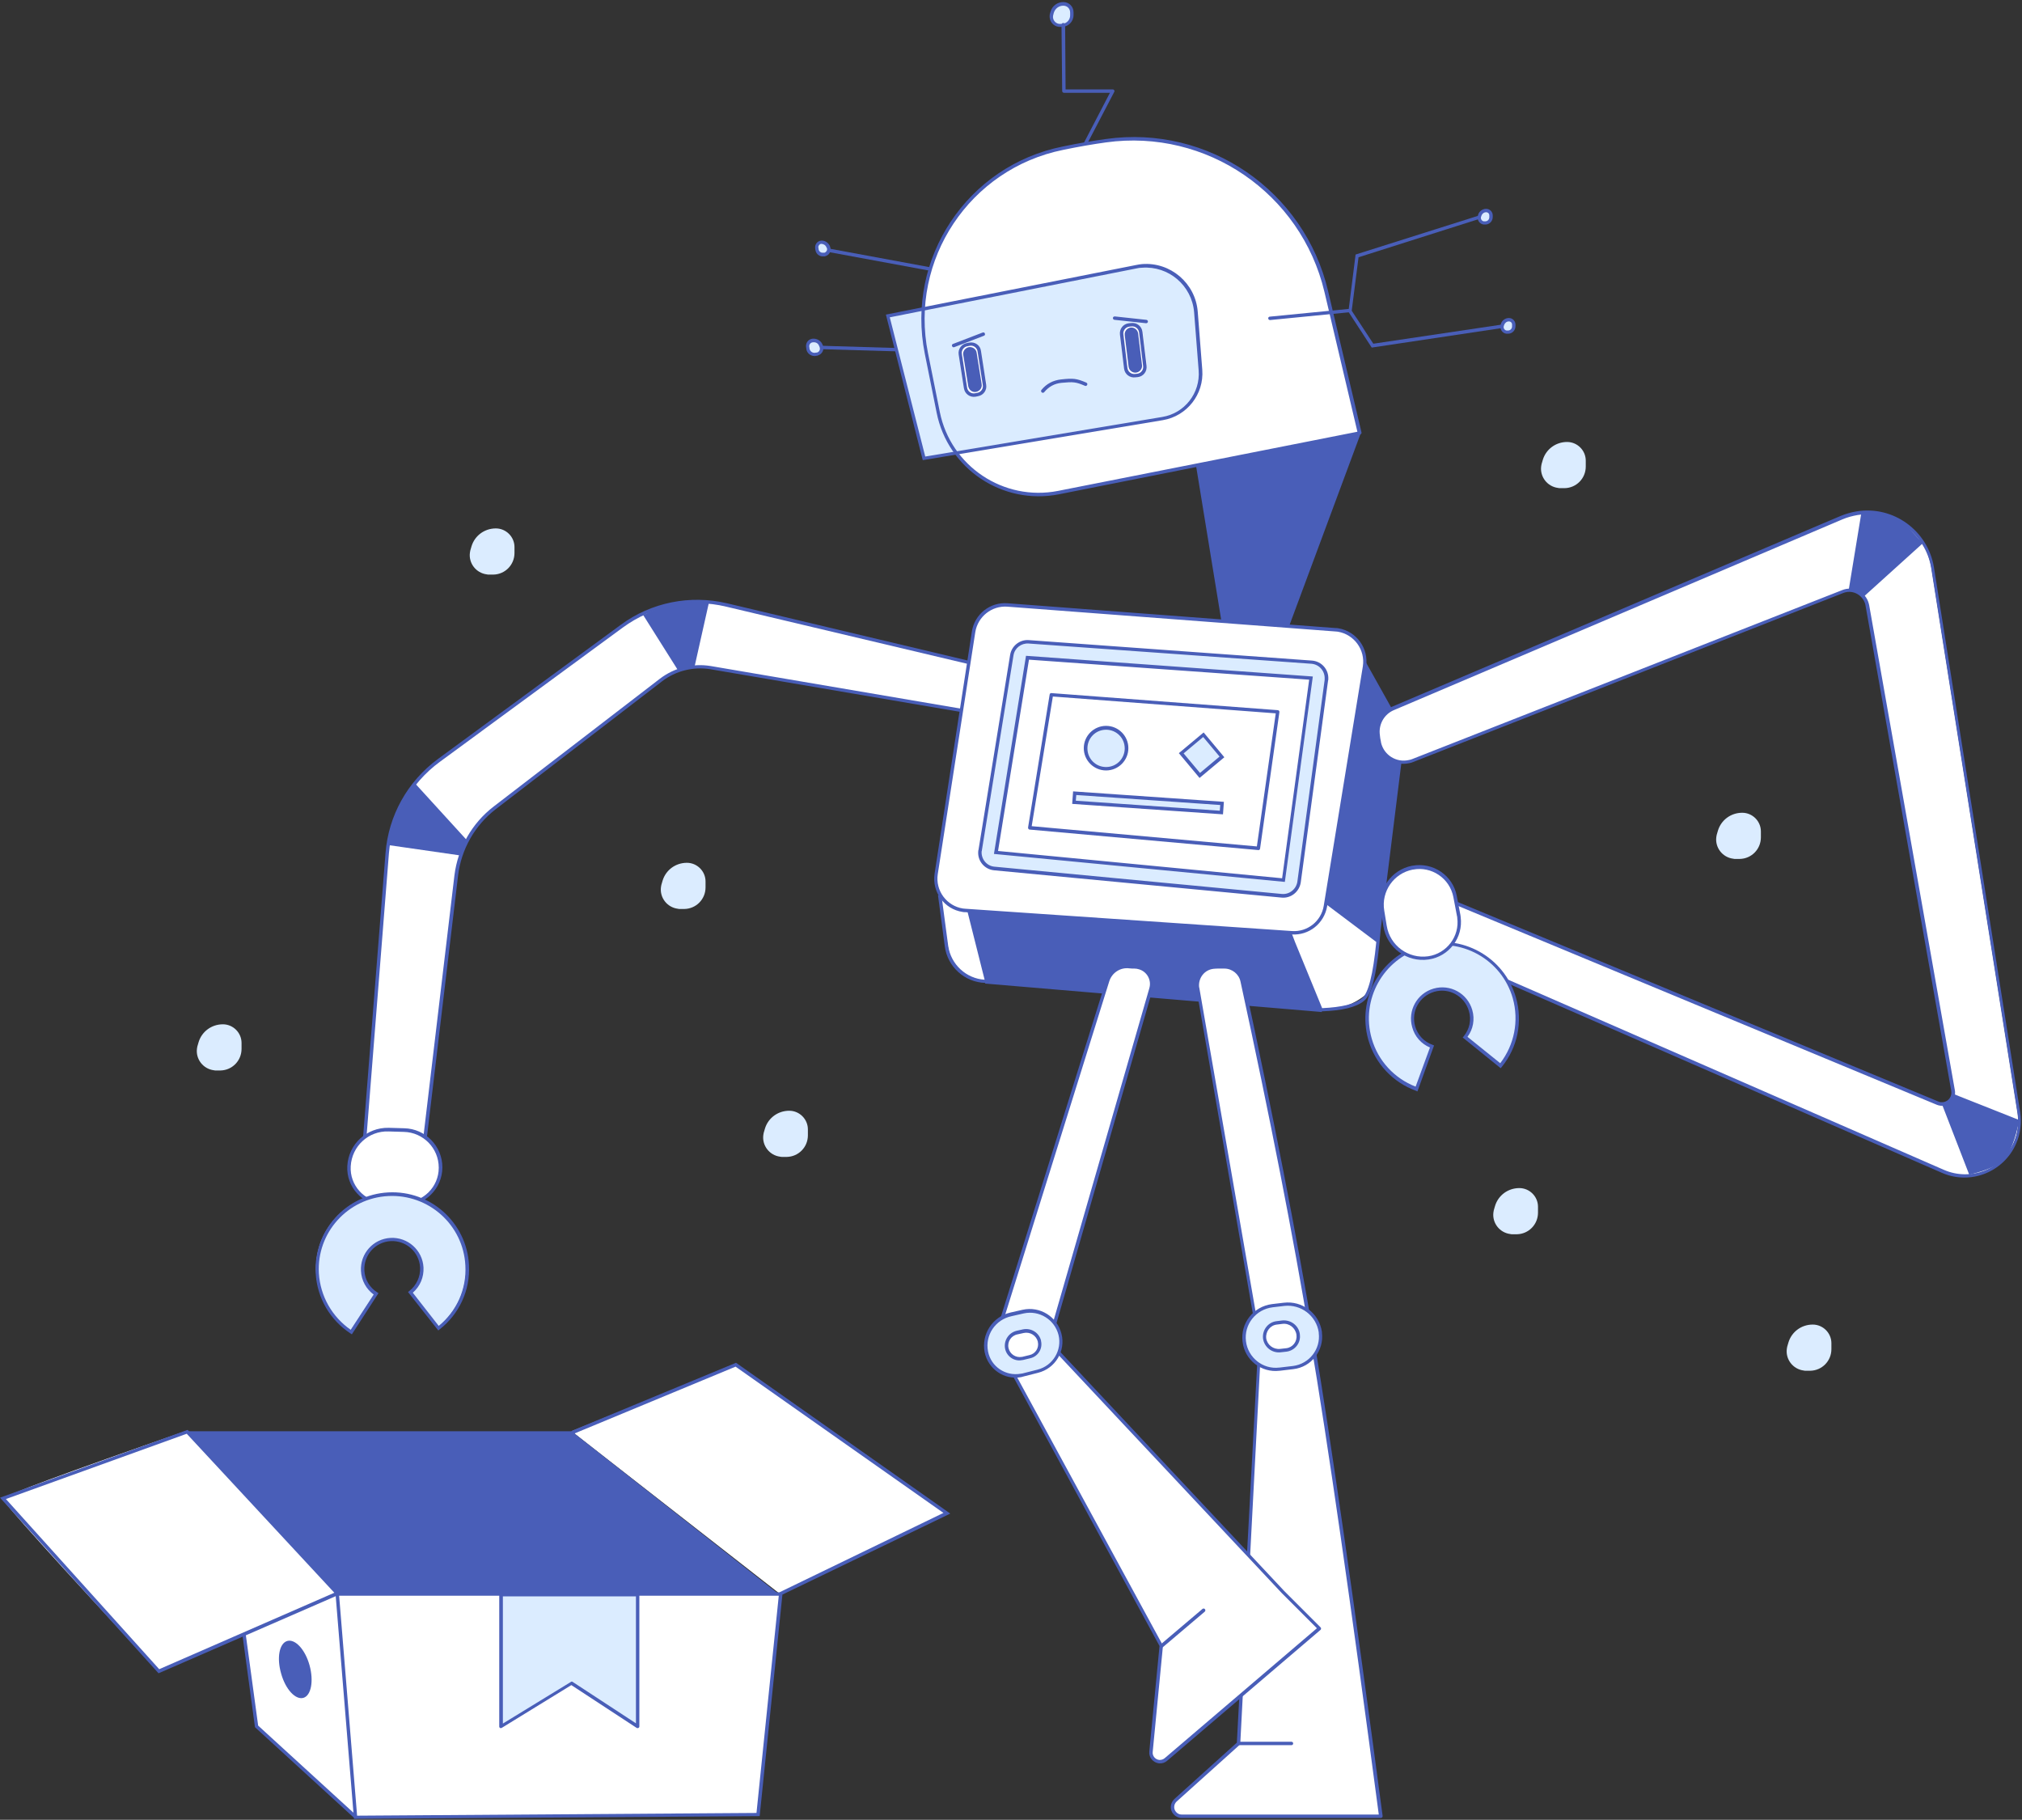 <?xml version="1.0" encoding="UTF-8"?>
<svg width="889px" height="800px" viewBox="0 0 889 800" version="1.1" xmlns="http://www.w3.org/2000/svg" xmlns:xlink="http://www.w3.org/1999/xlink">
    <rect x="0" y="0" width="889" height="800" fill="#333333" stroke="none"/>
    <title>404-page</title>
    <g id="Page-1" stroke="none" stroke-width="1" fill="none" fill-rule="evenodd">
        <g id="404-page" transform="translate(0, 0.9)" fill-rule="nonzero">
            <path d="M650.6,94.1 C651,92.9 652.1,92 653.4,92 C653.4,92 653.4,92 653.4,92 C654.6,92 655.5,93 655.5,94.1 C655.5,94.5 655.5,94.8 655.5,94.8 C655.5,94.8 655.5,94.8 655.5,94.8 C655.5,96.2 654.4,97.3 653,97.4 L652.6,97.4 C652.5,97.4 652.4,97.4 652.3,97.4 C651.1,97.2 650.2,96.1 650.4,94.9 C650.3,94.9 650.4,94.6 650.6,94.1 Z M660.6,142.1 C661,140.9 662.1,140 663.4,140 C663.4,140 663.4,140 663.4,140 C664.6,140 665.5,141 665.5,142.1 C665.5,142.5 665.5,142.8 665.5,142.8 C665.5,142.8 665.5,142.8 665.5,142.8 C665.5,144.2 664.4,145.3 663,145.4 L662.6,145.4 C662.5,145.4 662.4,145.4 662.3,145.4 C661.1,145.2 660.2,144.1 660.4,142.9 C660.3,142.9 660.4,142.6 660.6,142.1 Z M363.6,107.2 C363.8,107.6 363.9,107.9 363.9,108 C364.2,109.2 363.5,110.5 362.3,110.8 C362.2,110.8 362.1,110.8 362,110.9 L361.6,110.9 C360.2,111.1 359,110.1 358.8,108.7 C358.8,108.6 358.8,108.4 358.7,108 C358.6,106.8 359.4,105.7 360.6,105.6 C361.9,105.2 363.1,106 363.6,107.2 Z M360.4,150.5 C360.6,151 360.7,151.3 360.8,151.4 C361.2,152.8 360.3,154.2 358.9,154.6 C358.8,154.6 358.7,154.7 358.5,154.7 L358,154.8 C356.4,155 355,153.8 354.8,152.2 C354.8,152.1 354.8,151.8 354.7,151.4 C354.5,150 355.5,148.8 356.9,148.6 C358.4,148.3 359.8,149.1 360.4,150.5 Z M462.6,4.3 C463.2,2.1 465.2,0.7 467.5,0.7 C469.6,0.7 471.2,2.4 471.2,4.4 C471.2,5.1 471.2,5.5 471.2,5.7 C471.2,8.1 469.3,10.1 466.9,10.1 L466.2,10.1 C466,10.1 465.8,10.1 465.6,10.1 C463.5,9.8 461.9,7.9 462.2,5.7 C462.3,5.5 462.4,5 462.6,4.3 Z" id="Shape" fill="#DBECFF"></path>
            <path d="M413.3,392 C415.6,410.1 417.4,420.4 418.8,423 C420.8,426.9 431.3,430.5 433.3,430.5 C434.6,430.5 484,434.7 581.3,443 C588.6,443 595,440.8 600.3,436.5 C602.4,434.8 602.2,432.3 603.3,428.5 C604.3,424.8 605.3,417 606.3,405 L581.3,392 L413.3,392 Z" id="Path" fill="#FFFFFF"></path>
            <path d="M360.9,104.9 C359.3,105.1 358.2,106.6 358.4,108.2 C358.4,108.6 358.5,108.8 358.5,108.9 C358.7,110.7 360.3,112 362.1,111.8 L362.5,111.8 C362.6,111.8 362.8,111.8 362.9,111.7 C364.5,111.3 365.5,109.6 365.1,108 C365.1,107.9 365,107.6 364.8,107.1 C364,105.6 362.5,104.7 360.9,104.9 Z M363.3,107.7 C363.5,108.1 363.6,108.3 363.6,108.3 C363.8,109.1 363.3,109.9 362.5,110.2 C362.4,110.2 362.4,110.2 362.3,110.2 L361.9,110.2 C360.9,110.3 360,109.6 359.9,108.6 C359.9,108.5 359.9,108.3 359.8,107.9 C359.7,107.1 360.3,106.4 361,106.3 C362,106.3 362.9,106.8 363.3,107.7 Z M357.2,148 C355.4,148.2 354.2,149.8 354.4,151.6 C354.5,152.1 354.5,152.3 354.5,152.4 C354.7,154.4 356.5,155.8 358.5,155.6 L359,155.5 C359.2,155.5 359.3,155.5 359.5,155.4 C361.3,154.9 362.4,153.1 361.9,151.3 C361.9,151.1 361.7,150.9 361.5,150.3 C360.8,148.8 359,147.8 357.2,148 Z M360.1,151.1 C360.3,151.5 360.4,151.8 360.4,151.9 C360.7,152.9 360.1,153.9 359.1,154.1 C359,154.1 358.9,154.1 358.8,154.1 L358.3,154.2 C357.1,154.3 356.1,153.5 355.9,152.3 C355.9,152.2 355.9,151.9 355.8,151.5 C355.7,150.5 356.4,149.7 357.3,149.6 C358.6,149.4 359.7,150 360.1,151.1 Z M653.4,90.9 C651.8,90.9 650.3,92 649.9,93.5 C649.7,94 649.7,94.3 649.7,94.4 C649.5,96 650.6,97.6 652.3,97.8 C652.4,97.8 652.6,97.8 652.7,97.8 L653.1,97.8 C654.9,97.8 656.3,96.3 656.3,94.5 L656.3,94.5 C656.3,94.4 656.3,94.2 656.3,93.8 C656.3,92.2 655,90.9 653.4,90.9 C653.4,90.9 653.4,90.9 653.4,90.9 Z M651.1,94.7 C651.1,94.7 651.2,94.4 651.3,94 C651.6,93.1 652.4,92.4 653.4,92.4 C653.4,92.4 653.4,92.4 653.4,92.4 C654.2,92.4 654.8,93 654.8,93.8 C654.8,94.2 654.8,94.5 654.8,94.6 L654.8,94.6 C654.8,95.6 654,96.4 653,96.4 L652.6,96.4 C652.5,96.4 652.4,96.4 652.4,96.4 C651.6,96.3 651,95.5 651.1,94.7 Z M663.4,138.9 C661.8,138.9 660.3,140 659.9,141.5 C659.7,142 659.7,142.3 659.7,142.4 C659.5,144 660.6,145.6 662.3,145.8 C662.4,145.8 662.6,145.8 662.7,145.8 L663.1,145.8 C664.9,145.8 666.3,144.3 666.3,142.5 L666.3,142.5 C666.3,142.4 666.3,142.2 666.3,141.8 C666.3,140.2 665,138.9 663.4,138.9 C663.4,138.9 663.4,138.9 663.4,138.9 Z M661.1,142.7 C661.1,142.7 661.2,142.4 661.3,142 C661.6,141.1 662.4,140.4 663.4,140.4 C663.4,140.4 663.4,140.4 663.4,140.4 C664.2,140.4 664.8,141 664.8,141.8 C664.8,142.2 664.8,142.5 664.8,142.6 L664.8,142.6 C664.8,143.6 664,144.4 663,144.4 L662.6,144.4 C662.5,144.4 662.4,144.4 662.4,144.4 C661.6,144.3 661,143.5 661.1,142.7 Z M461.5,5.7 C461.2,8.3 463,10.6 465.5,10.9 C465.7,10.9 465.9,10.9 466.2,10.9 L466.9,10.9 C469.7,10.9 472,8.6 472,5.7 C472,5.6 472,5.2 472,4.5 C472,2 470,5.68434189e-14 467.5,5.68434189e-14 C464.9,5.68434189e-14 462.6,1.7 461.9,4.2 C461.6,5.1 461.5,5.5 461.5,5.7 Z M467.5,1.6 C469.2,1.6 470.5,2.9 470.5,4.6 C470.5,5.3 470.5,5.7 470.5,5.9 C470.5,7.9 468.9,9.5 466.9,9.6 L466.2,9.6 C466,9.6 465.9,9.6 465.7,9.6 C464,9.4 462.7,7.8 463,6 C463,5.9 463.1,5.5 463.3,4.8 C463.9,2.8 465.6,1.6 467.5,1.6 Z" id="Shape" fill="#495EB8"></path>
            <polygon id="Path" fill="#495EB8" points="417.5 139.3 411.2 152.6 361.1 151.1 361.1 152.6 412.2 154.1 419.3 139.3 449.1 138.6 449.1 137.1 418.5 137.8 413.3 117.4 364.1 108.3 363.8 109.8 412 118.7 417.3 139.4"></polygon>
            <polygon id="Path" fill="#495EB8" points="525.8 203.5 598.3 189.5 565.8 277 537.8 277"></polygon>
            <path d="M435.3,292.5 L319.5,265 C303.5,261.2 286.7,264.6 273.4,274.3 L193,333.3 C179.9,342.9 171.6,357.8 170.3,374 L159.3,512.4 L185.3,512.4 L200.6,383.8 C202,372 208.1,361.3 217.5,354.1 L290.6,297.9 C296.8,293.1 304.7,291.2 312.4,292.5 L432.3,312.9 L435.3,292.5 Z" id="Path" fill="#FFFFFF"></path>
            <path d="M436.1,292 L319.6,264.3 C303.4,260.5 286.3,263.9 272.9,273.8 L192.5,332.8 C179.2,342.6 170.8,357.6 169.5,374.1 L158.5,513.3 L186,513.3 L201.4,384 C202.8,372.4 208.8,361.9 218,354.8 L291.1,298.6 C297.1,294 304.8,292.1 312.3,293.3 L433,313.9 L436.1,292 Z M431.7,312.2 L312.5,291.9 C304.6,290.6 296.5,292.6 290.1,297.5 L217,353.7 C207.5,361 201.3,371.9 199.8,383.9 L184.6,511.9 L160.1,511.9 L171,374.2 C172.3,358.2 180.4,343.5 193.4,334 L273.8,275 C286.9,265.4 303.5,262 319.3,265.8 L434.5,293.1 L431.7,312.2 Z" id="Shape" fill="#495EB8"></path>
            <path d="M432.9,429.8 L425.3,399.6 L567.8,409.1 L569.4,413.3 L581.3,442.3 C589.9,441.9 595.7,440.5 598.8,438 C601.6,435.8 603.7,427.5 605.1,413.2 L583.3,396.8 L594.3,279.1 L617.8,321.1 L607,408 C607,408 607,408.1 607,408.1 C605.6,426 603.3,436.3 599.7,439.1 C596.3,441.9 590.1,443.4 581.1,443.7 L581.2,444 L433.2,431.5 L433.1,431.2 C424.1,430.9 416.6,424.1 415.4,415.2 L412.4,392.7 L413.9,392.5 L416.9,415 C418.1,423.1 424.8,429.3 432.9,429.8 Z" id="Path" fill="#495EB8"></path>
            <path d="M407.3,154.4 L412.5,180.3 C417.4,204.6 441,220.4 465.4,215.6 L597.8,189.3 L583.1,127.1 C572.8,83.4 530.8,54.6 486.3,60.8 C480.4,61.6 474.1,62.7 467.3,64.1 C425.9,72.6 399,112.9 407.3,154.4 Z" id="Path" fill="#FFFFFF"></path>
            <g id="Group" transform="translate(389.5, 115.127)">
                <path d="M16.8,85.873 L121.7,68.373 C131.9,66.673 139.2,57.373 138.3,47.073 L136.3,21.473 C135.3,9.373 124.7,0.373 112.6,1.273 C111.8,1.373 110.9,1.473 110.1,1.673 L0.8,23.373 L16.8,85.873 Z" id="Path" fill="#DBECFF"></path>
                <path d="M16.2,86.273 L121.8,68.673 C132.4,66.873 139.9,57.273 139.1,46.573 L137.1,20.973 C136.1,8.473 125.1,-0.927 112.6,0.073 C111.7,0.173 110.9,0.273 110,0.473 L0,22.273 L16.2,86.273 Z M1.7,23.473 L110.2,1.973 C111,1.773 111.8,1.673 112.6,1.673 C124.3,0.773 134.5,9.473 135.5,21.173 L137.5,46.773 C138.3,56.773 131.3,65.673 121.5,67.273 L17.3,84.673 L1.7,23.473 Z" id="Shape" fill="#495EB8"></path>
            </g>
            <path d="M468.5,38.4 L468.3,10 C468.3,9.6 468,9.2 467.5,9.2 C467,9.2 466.7,9.5 466.7,10 L467,39.1 C467,39.5 467.3,39.9 467.8,39.9 L488,39.9 L476.6,61.8 C476.4,62.2 476.6,62.6 476.9,62.8 C477.3,63 477.7,62.8 477.9,62.5 L489.9,39.5 C490.2,39 489.8,38.4 489.2,38.4 L468.5,38.4 L468.5,38.4 Z" id="Path" fill="#495EB8"></path>
            <path d="M406.6,154.6 L411.8,180.5 C416.7,205.2 440.8,221.3 465.6,216.4 L598,190.1 C598.4,190 598.7,189.6 598.6,189.2 L583.9,127 C573.5,82.9 531.2,53.9 486.3,60.2 C480.4,61 474,62.1 467.3,63.5 C425.3,71.9 398.2,112.7 406.6,154.6 Z M465.2,214.9 C441.3,219.6 418,204.1 413.2,180.2 L408,154.3 C399.8,113.2 426.4,73.3 467.4,65 C474.1,63.6 480.5,62.5 486.3,61.7 C530.4,55.6 572,84 582.3,127.4 L596.8,188.9 L465.2,214.9 Z" id="Shape" fill="#495EB8"></path>
            <path d="M428,276.8 L411.6,383.3 C410.4,390.9 415.7,398.1 423.3,399.3 C423.7,399.4 424.1,399.4 424.5,399.4 L568,409.2 C575.2,409.7 581.6,404.6 582.8,397.5 L599.9,292.2 C601.1,284.6 596,277.4 588.3,276.1 C587.9,276 587.5,276 587.1,276 L442.9,265.1 C435.6,264.5 429.1,269.6 428,276.8 Z" id="Path" fill="#FFFFFF"></path>
            <path d="M427.3,276.7 L410.9,383.2 C409.7,391.3 415.2,398.8 423.2,400 C423.6,400.1 424,400.1 424.4,400.1 L567.9,409.9 C575.5,410.4 582.2,405.1 583.5,397.5 L600.6,292.2 C601.9,284.2 596.4,276.6 588.4,275.3 C588,275.2 587.6,275.2 587.2,275.2 L443,264.3 C435.3,263.7 428.5,269.1 427.3,276.7 Z M428.8,277 C429.9,270.2 436,265.3 442.9,265.8 L587.1,276.7 C587.5,276.7 587.9,276.8 588.2,276.8 C595.4,278 600.3,284.8 599.2,292 L582,397.3 C580.9,404.1 574.8,408.9 568,408.4 L424.5,398.6 C424.1,398.6 423.8,398.5 423.4,398.5 C416.2,397.4 411.2,390.6 412.3,383.4 L428.8,277 Z" id="Shape" fill="#495EB8"></path>
            <path d="M153.2,511.3 C152.7,520 159.4,527.4 168.1,527.9 C168.4,527.9 168.6,527.9 168.9,527.9 L177.5,527.9 C186.3,527.9 193.5,520.8 193.5,512 C193.5,512 193.5,512 193.5,511.9 C193.5,503 186.4,495.7 177.5,495.4 L170.7,495.2 C161.4,494.9 153.6,502.1 153.2,511.3 Z" id="Path" fill="#FFFFFF"></path>
            <polyline id="Path" fill="#FFFFFF" points="342.9 699.8 416.3 664.3 323.5 599 251.3 628.3"></polyline>
            <path d="M152.7,511.7 C152.2,520.8 159.2,528.6 168.3,529.1 C168.6,529.1 168.8,529.1 169.1,529.1 L177.7,529.1 C186.9,529.1 194.4,521.7 194.5,512.4 L194.5,512.3 C194.5,503 187.1,495.3 177.7,495.1 L170.9,494.9 C161.2,494.7 153.2,502.1 152.7,511.7 Z M154.2,511.8 C154.7,503 162,496.2 170.8,496.5 L177.6,496.7 C186.1,496.9 192.9,503.9 192.9,512.4 L192.9,512.5 C192.9,520.9 186,527.7 177.7,527.7 L169.1,527.7 C168.9,527.7 168.6,527.7 168.4,527.7 C160.1,527.2 153.7,520.1 154.2,511.8 Z" id="Shape" fill="#495EB8"></path>
            <path d="M148.3,699.8 L69.8,734 C24,684.7 1.1,659.3 1.299,658 C1.5,656.7 28.5,646.7 82.3,628 L148.3,699.8 Z" id="Path" fill="#FFFFFF"></path>
            <polygon id="Path" fill="#FFFFFF" points="156.3 798.2 333.3 797 343.3 700 148.3 700 107.8 717.5 112.8 758"></polygon>
            <polygon id="Path" fill="#DBECFF" points="220.3 700 220.3 758 251.3 739 280.3 758 280.3 700 220.3 700"></polygon>
            <path d="M155.6,798.2 L112.1,758.4 L106.7,718.6 L69.7,734.7 L0,657.5 L82.5,627.7 L148.8,699.1 L342.7,699.1 L414.8,664.2 L323.4,599.9 L251.8,629.6 L251.2,628.2 L323.6,598.2 L417.8,664.5 L344,700.1 L334,797.5 L155.6,798.7 L155.6,798.2 Z M155.4,796 L147.6,700.8 L108.1,718 L113.5,757.7 L155.4,796 Z M149.1,700.6 L157,797.3 L332.6,796.1 L342.4,700.6 L149.1,700.6 Z M82.1,629.4 L2.6,658.1 L70,732.9 L147,699.3 L82.1,629.4 Z" id="Shape" fill="#495EB8"></path>
            <path d="M279.9,758.7 C280.4,759 281.1,758.7 281.1,758.1 L281.1,700.1 C281.1,699.7 280.8,699.3 280.3,699.3 L220.3,699.3 C219.9,699.3 219.5,699.6 219.5,700.1 L219.5,758.1 C219.5,758.7 220.1,759 220.6,758.7 L251.2,739.9 L279.9,758.7 Z M279.6,700.8 L279.6,756.7 L251.8,738.5 C251.6,738.3 251.2,738.3 251,738.5 L221.1,756.8 L221.1,700.9 L279.6,700.9 L279.6,700.8 Z" id="Shape" fill="#495EB8"></path>
            <path d="M422,155.5 C421.5,153.1 423.1,150.7 425.6,150.2 C428,149.7 430.4,151.3 430.9,153.8 L433.6,167.5 C434.1,169.9 432.5,172.3 430,172.8 C427.6,173.3 425.2,171.7 424.7,169.2 L422,155.5 Z" id="Path" fill="#FFFFFF"></path>
            <path d="M492.5,146.7 C492.2,144 494.1,141.5 496.9,141.1 C499.6,140.8 502.1,142.7 502.5,145.5 L504.2,159.4 C504.5,162.1 502.6,164.6 499.8,165 C497.1,165.3 494.6,163.4 494.2,160.6 L492.5,146.7 Z" id="Path" fill="#FFFFFF"></path>
            <path d="M497.3,141.1 L496.3,141.2 C493.8,141.5 492.1,143.7 492.4,146.2 L494.2,161.1 C494.5,163.6 496.7,165.3 499.2,165 L500.2,164.9 C502.7,164.6 504.4,162.4 504.1,159.9 L502.3,145 C502,142.5 499.8,140.8 497.3,141.1 Z M497.5,142.6 C499.1,142.4 500.6,143.6 500.8,145.2 L502.6,160.1 C502.8,161.7 501.6,163.2 500,163.4 L499,163.5 C497.4,163.7 495.9,162.5 495.7,160.9 L493.9,146 C493.7,144.4 494.9,142.9 496.5,142.7 L497.5,142.6 Z M497.1,143.1 C495.5,143.3 494.3,144.8 494.5,146.4 L496.2,160.3 C496.4,161.9 497.9,163.1 499.5,162.9 C501.1,162.7 502.3,161.2 502.1,159.6 L500.4,145.7 C500.2,144.1 498.7,142.9 497.1,143.1 Z M503.9,141.2 C504.3,141.2 504.7,140.9 504.7,140.5 C504.7,140.1 504.4,139.7 504,139.7 L490.1,138.2 C489.7,138.2 489.3,138.5 489.3,138.9 C489.3,139.3 489.6,139.7 490,139.7 L503.9,141.2 Z M419.6,151.7 L432.6,146.7 C433,146.6 433.2,146.1 433,145.7 C432.9,145.3 432.4,145.1 432,145.3 L419,150.3 C418.6,150.4 418.4,150.9 418.6,151.3 C418.8,151.7 419.2,151.9 419.6,151.7 Z M459.1,171.5 C461.1,169.1 463.6,167.7 466.7,167.4 C471.9,166.9 473,167 477,168.7 C477.4,168.9 477.8,168.7 478,168.3 C478.2,167.9 478,167.5 477.6,167.3 C473.4,165.5 471.9,165.3 466.5,165.9 C463,166.3 460.1,167.8 457.9,170.5 C457.6,170.8 457.7,171.3 458,171.6 C458.4,171.9 458.9,171.8 459.1,171.5 Z M426.2,149.7 L425.2,149.9 C422.7,150.3 421.1,152.6 421.5,155 L423.8,169.8 C424.2,172.3 426.5,173.9 428.9,173.5 L429.9,173.3 C432.4,172.9 434,170.6 433.6,168.2 L431.3,153.4 C431,150.9 428.7,149.3 426.2,149.7 Z M426.4,151.1 C428,150.8 429.6,152 429.8,153.6 L432.1,168.4 C432.4,170 431.2,171.6 429.6,171.8 L428.6,172 C427,172.3 425.4,171.1 425.2,169.5 L422.9,154.7 C422.6,153.1 423.8,151.5 425.4,151.3 L426.4,151.1 Z M426,151.7 C424.4,152 423.2,153.5 423.5,155.1 L425.7,168.9 C426,170.5 427.5,171.7 429.1,171.4 C430.7,171.1 431.9,169.6 431.6,168 L429.4,154.2 C429.2,152.6 427.7,151.5 426,151.7 Z" id="Shape" fill="#495EB8"></path>
            <path d="M342.3,699.8 L148.3,699.8 L82.3,628.3 L251.3,628.3 L342.3,699.8 Z M133.4,745.5 C129.9,746.5 125.5,741.7 123.6,734.8 C121.6,727.9 122.8,721.5 126.3,720.5 C129.8,719.5 134.2,724.3 136.1,731.2 C138,738.1 136.8,744.5 133.4,745.5 Z" id="Shape" fill="#495EB8"></path>
            <path d="M526.8,433.5 L554,590 L544.8,765.5 L517,790.5 C515.4,792 515.2,794.5 516.7,796.2 C517.5,797 518.5,797.5 519.7,797.5 L607.3,797.5 C594.8,703.4 584.7,633.3 577,587 C569.5,542.3 559.3,490.1 546.4,430.3 C545.6,426.6 542.4,424 538.6,424 C537.7,424 536.9,424 536,424 C535.3,424 534.6,424 533.8,424.1 C529.4,424.6 526.3,428.5 526.7,432.9 C526.8,433.2 526.8,433.3 526.8,433.5 Z" id="Path" fill="#FFFFFF"></path>
            <path d="M543.8,765.2 L516.3,790 C514.4,791.8 514.2,794.8 516,796.7 C516.9,797.7 518.2,798.3 519.5,798.3 L607.1,798.3 C607.6,798.3 607.9,797.9 607.9,797.5 C595.4,703.4 585.3,633.2 577.6,587 C570.1,542.3 559.9,490.1 547,430.3 C546.1,426.3 542.6,423.4 538.5,423.4 L535.9,423.4 C535.2,423.4 534.4,423.4 533.6,423.5 C528.8,424 525.3,428.4 525.9,433.2 C525.9,433.4 525.9,433.6 526,433.7 L553.2,590.2 L543.8,765.2 Z M543.8,765.5 L544,765 L543.8,765.2 L543.8,765.5 Z M606.2,796.8 L519.5,796.8 C518.6,796.8 517.7,796.4 517.1,795.7 C515.9,794.4 516,792.3 517.3,791.1 L545.1,766.1 C545.2,766 545.3,765.8 545.3,765.6 L554.5,590.1 L554.5,589.9 L527.3,433.4 C527.3,433.3 527.2,433.1 527.2,433 C526.8,429 529.6,425.4 533.6,425 C534.4,424.9 535.1,424.9 535.7,424.9 L538.3,424.9 C541.7,424.9 544.7,427.3 545.4,430.6 C558.4,490.4 568.6,542.6 576,587.3 C583.8,633.3 593.8,703.1 606.2,796.8 Z" id="Shape" fill="#495EB8"></path>
            <path d="M547.4,588.4 C546.5,580.7 552,573.7 559.7,572.7 L564.8,572.1 C572.5,571.2 579.6,576.6 580.8,584.3 C580.8,584.4 580.8,584.5 580.8,584.6 C581.7,592.1 576.4,599 568.9,599.9 L563,600.6 C563,600.6 562.9,600.6 562.9,600.6 C555.3,601.6 548.3,596.1 547.4,588.4 Z M556.4,587.1 C556.8,590.5 559.9,592.9 563.3,592.5 L566,592.2 C569.3,591.8 571.6,588.8 571.2,585.6 C571.2,585.5 571.2,585.5 571.2,585.4 C570.7,582 567.6,579.6 564.2,580 L561.8,580.3 C558.4,580.6 556,583.7 556.4,587.1 C556.4,587 556.4,587.1 556.4,587.1 Z" id="Shape" fill="#DBECFF"></path>
            <path d="M546.3,588.9 C545.3,580.8 551.1,573.4 559.3,572.4 L564.4,571.8 C572.6,570.8 580,576.5 581.2,584.6 C581.2,584.7 581.2,584.8 581.2,584.9 C582.2,592.8 576.6,600.1 568.6,601 L562.7,601.7 L562.6,601.7 C554.6,602.7 547.2,597 546.3,588.9 Z M547.8,588.7 C548.7,596 555.3,601.2 562.5,600.3 L562.6,600.3 L568.5,599.6 C575.6,598.7 580.7,592.2 579.8,585.1 C579.8,585 579.8,584.9 579.8,584.8 C578.7,577.5 572,572.4 564.7,573.2 L559.6,573.8 C552.1,574.7 546.9,581.4 547.8,588.7 Z M555.3,587.5 C554.9,583.7 557.6,580.3 561.3,579.9 L563.7,579.6 C567.5,579.2 571,581.8 571.5,585.6 C571.5,585.7 571.5,585.7 571.5,585.8 C572,589.5 569.3,592.8 565.7,593.3 L563,593.6 C559.2,594 555.8,591.3 555.3,587.5 L555.3,587.5 Z M562.8,592.1 L565.5,591.8 C568.3,591.5 570.4,588.9 570,586 C570,585.9 570,585.9 570,585.8 C569.5,582.8 566.8,580.7 563.8,581.1 L561.4,581.4 C558.5,581.7 556.4,584.4 556.7,587.4 L556.7,587.4 C557.1,590.3 559.8,592.4 562.8,592.1 Z" id="Shape" fill="#495EB8"></path>
            <path d="M486.7,430.2 L437.3,588.4 L510.2,722.6 L505.7,769.2 C505.5,771.4 507.1,773.4 509.3,773.6 C510.4,773.7 511.5,773.4 512.3,772.7 L579.8,715.1 L563.8,699.1 L460.9,589.3 L505.7,433.6 C506.9,429.6 504.5,425.4 500.5,424.3 C499.8,424.1 499.1,424 498.4,424 C497.7,424 497,424 496.2,423.9 C492,423.4 487.9,426 486.7,430.2 Z" id="Path" fill="#FFFFFF"></path>
            <path d="M509.9,722.9 L509.8,722.5 L509.8,722.7 L509.9,722.9 Z M505.3,769.1 C505,771.7 507,774 509.6,774.3 C510.9,774.4 512.2,774 513.1,773.2 L580.6,715.6 C580.9,715.3 580.9,714.8 580.6,714.5 L564.6,698.5 L462.1,589.1 L506.8,433.9 C508.1,429.5 505.5,424.9 501.1,423.7 C500.4,423.5 499.6,423.4 498.8,423.4 C498.1,423.4 497.4,423.4 496.7,423.3 C492,422.8 487.7,425.6 486.3,430.1 L436.9,588.1 C436.8,588.3 436.9,588.5 437,588.7 L509.8,722.7 L505.3,769.1 Z M512.1,772 C511.4,772.6 510.6,772.8 509.7,772.8 C507.9,772.6 506.6,771 506.8,769.3 L511.3,722.7 C511.3,722.5 511.3,722.4 511.2,722.3 L438.4,588.4 L487.7,430.5 C488.9,426.7 492.6,424.3 496.5,424.8 C497.3,424.9 498,424.9 498.8,424.9 C499.4,424.9 500.1,425 500.7,425.2 C504.3,426.2 506.4,430 505.3,433.6 L460.5,589.1 C460.4,589.4 460.5,589.6 460.7,589.8 L563.6,699.5 L579,714.9 L512.1,772 Z" id="Shape" fill="#495EB8"></path>
            <path d="M433.6,593 C432.2,585.5 437,578.2 444.4,576.5 L449.7,575.3 C456.9,573.7 464.1,578.2 465.9,585.3 C467.7,592.4 463.3,599.7 456.2,601.5 L449.5,603.2 C449.3,603.3 449,603.3 448.8,603.4 C441.8,604.7 434.9,600.1 433.6,593 Z M442.5,591.5 C443.1,594.6 446.2,596.6 449.3,596 C449.4,596 449.4,596 449.5,596 L452.8,595.2 C455.8,594.5 457.7,591.5 457,588.5 C457,588.4 457,588.4 457,588.4 C456.2,585.3 453.1,583.4 449.9,584 L447.2,584.6 C443.9,585.2 441.9,588.3 442.5,591.5 Z" id="Shape" fill="#DBECFF"></path>
            <path d="M432.9,593.5 C431.4,585.6 436.4,577.9 444.3,576.1 L449.6,574.9 C457.2,573.2 464.8,577.9 466.7,585.5 C468.6,593 464,600.7 456.4,602.6 L449.7,604.3 C449.5,604.4 449.2,604.4 449,604.5 C441.6,605.9 434.4,601 432.9,593.5 Z M434.4,593.2 C435.7,599.9 442.1,604.2 448.8,603 C449,603 449.2,602.9 449.5,602.9 L456.2,601.2 C462.9,599.5 467,592.7 465.4,586 C463.7,579.2 456.9,575 450.1,576.5 L444.8,577.7 C437.6,579.2 433,586.1 434.4,593.2 Z M441.9,592 C441.2,588.4 443.5,584.9 447.1,584.1 L449.8,583.5 C453.3,582.8 456.8,584.9 457.7,588.4 C457.7,588.5 457.7,588.5 457.7,588.6 C458.5,592 456.4,595.4 453,596.2 L449.7,597 C449.6,597 449.6,597 449.5,597 C446.1,597.8 442.6,595.5 441.9,592 Z M443.4,591.7 C444,594.4 446.6,596.1 449.3,595.6 C449.3,595.6 449.4,595.6 449.4,595.6 L452.7,594.8 C455.3,594.2 456.9,591.6 456.3,589 C456.3,589 456.3,588.9 456.3,588.9 C455.6,586.2 452.9,584.5 450.1,585.1 L447.4,585.7 C444.6,586.2 442.8,588.9 443.4,591.7 Z" id="Shape" fill="#495EB8"></path>
            <path d="M336.3,495.3 C337.7,490.6 342,487.4 347,487.4 C351.5,487.4 355.2,491.1 355.2,495.6 C355.2,497.1 355.2,497.9 355.2,498.2 C355.2,498.2 355.2,498.2 355.2,498.2 C355.2,503.4 351.1,507.6 345.9,507.7 L344.1,507.7 C343.7,507.7 343.3,507.7 343,507.6 C338.3,507 335,502.7 335.6,498.1 C335.6,497.8 335.8,496.8 336.3,495.3 Z M291.3,386.3 C292.7,381.6 297,378.4 302,378.4 C306.5,378.4 310.2,382.1 310.2,386.6 C310.2,388.1 310.2,388.9 310.2,389.2 C310.2,389.2 310.2,389.2 310.2,389.2 C310.2,394.4 306.1,398.6 300.9,398.7 L299.1,398.7 C298.7,398.7 298.3,398.7 298,398.6 C293.3,398 290,393.7 290.6,389.1 C290.6,388.8 290.8,387.8 291.3,386.3 Z M755.3,364.3 C756.7,359.6 761,356.4 766,356.4 C770.5,356.4 774.2,360.1 774.2,364.6 C774.2,366.1 774.2,366.9 774.2,367.2 C774.2,367.2 774.2,367.2 774.2,367.2 C774.2,372.4 770.1,376.6 764.9,376.7 L763.1,376.7 C762.7,376.7 762.3,376.7 762,376.6 C757.3,376 754,371.7 754.6,367.1 C754.6,366.8 754.8,365.8 755.3,364.3 Z M657.3,529.3 C658.7,524.6 663,521.4 668,521.4 C672.5,521.4 676.2,525.1 676.2,529.6 C676.2,531.1 676.2,531.9 676.2,532.2 C676.2,532.2 676.2,532.2 676.2,532.2 C676.2,537.4 672.1,541.6 666.9,541.7 L665.1,541.7 C664.7,541.7 664.3,541.7 664,541.6 C659.3,541 656,536.7 656.6,532.1 C656.6,531.8 656.8,530.8 657.3,529.3 Z M786.3,589.3 C787.7,584.6 792,581.4 797,581.4 C801.5,581.4 805.2,585.1 805.2,589.6 C805.2,591.1 805.2,591.9 805.2,592.2 C805.2,592.2 805.2,592.2 805.2,592.2 C805.2,597.4 801.1,601.6 795.9,601.7 L794.1,601.7 C793.7,601.7 793.3,601.7 793,601.6 C788.3,601 785,596.7 785.6,592.1 C785.6,591.8 785.8,590.8 786.3,589.3 Z M678.3,201.3 C679.7,196.6 684,193.4 689,193.4 C693.5,193.4 697.2,197.1 697.2,201.6 C697.2,203.1 697.2,204 697.2,204.2 C697.2,204.2 697.2,204.2 697.2,204.2 C697.2,209.4 693.1,213.6 687.9,213.7 L686.1,213.7 C685.7,213.7 685.3,213.7 685,213.6 C680.3,213 677,208.7 677.6,204.1 C677.6,203.8 677.8,202.8 678.3,201.3 Z M87.3,457.3 C88.7,452.6 93,449.4 98,449.4 C102.5,449.4 106.2,453.1 106.2,457.6 C106.2,459.1 106.2,459.9 106.2,460.2 C106.2,460.2 106.2,460.2 106.2,460.2 C106.2,465.4 102.1,469.6 96.9,469.7 L95.1,469.7 C94.7,469.7 94.3,469.7 94,469.6 C89.3,469 86,464.7 86.6,460.1 C86.6,459.8 86.8,458.8 87.3,457.3 Z M207.3,239.3 C208.7,234.6 213,231.4 218,231.4 C222.5,231.4 226.2,235.1 226.2,239.6 C226.2,241.1 226.2,241.9 226.2,242.2 C226.2,242.2 226.2,242.2 226.2,242.2 C226.2,247.4 222.1,251.6 216.9,251.7 L215.1,251.7 C214.7,251.7 214.3,251.7 214,251.6 C209.3,251 206,246.7 206.6,242.1 C206.6,241.8 206.8,240.8 207.3,239.3 Z" id="Shape" fill="#DBECFF"></path>
            <path d="M154,584.4 C145.5,578.8 139.6,569.4 139,558.5 C138,540.3 152,524.8 170.2,523.8 C188.4,522.8 203.9,536.8 204.9,555 C205.5,566.2 200.5,576.3 192.3,582.7 L180,567 C183.2,564.5 185.2,560.5 185,556.1 C184.6,548.9 178.5,543.4 171.3,543.8 C164.1,544.2 158.6,550.3 159,557.5 C159.2,561.8 161.5,565.5 164.9,567.7 L154,584.4 Z" id="Path" fill="#DBECFF"></path>
            <path d="M154.7,585.7 L154.1,585.3 C145.1,579.4 139.4,569.7 138.8,558.8 C137.8,540.2 152.1,524.3 170.7,523.3 C189.3,522.3 205.2,536.6 206.2,555.2 C206.8,566.3 201.9,576.8 193.3,583.5 L192.7,584 L179.4,567.1 L180,566.6 C183.1,564.2 184.9,560.3 184.7,556.3 C184.3,549.5 178.6,544.4 171.8,544.7 C165,545.1 159.9,550.8 160.2,557.6 C160.4,561.6 162.5,565.1 165.8,567.2 L166.4,567.6 L154.7,585.7 Z M154.2,583.7 L164.3,568.2 C161,565.8 158.9,562 158.7,557.8 C158.3,550.2 164.1,543.7 171.7,543.3 C179.3,542.9 185.8,548.7 186.2,556.3 C186.4,560.6 184.7,564.6 181.5,567.4 L192.9,582 C200.8,575.5 205.2,565.8 204.6,555.4 C203.7,537.6 188.5,524 170.7,524.9 C152.9,525.8 139.2,541 140.2,558.8 C140.8,568.9 146,578 154.2,583.7 Z" id="Shape" fill="#495EB8"></path>
            <path d="M620.8,333.4 L809.9,259.1 C814,257.5 818.7,259.5 820.3,263.6 C820.5,264.1 820.6,264.6 820.7,265.1 L858.4,478.5 C858.9,481.2 857.1,483.8 854.3,484.3 C853.4,484.5 852.4,484.4 851.5,484 L615.4,386 L615.4,410 L853.8,514 C866,519.3 880.1,513.7 885.4,501.6 C887.2,497.4 887.8,492.8 887.1,488.3 L849.2,248.8 C846.7,233 831.8,222.2 816,224.7 C813.7,225.1 811.4,225.7 809.2,226.7 L612,310.5 C607.7,312.3 605,316.7 605.3,321.4 C605.4,322.8 605.6,324.2 605.9,325.5 C605.9,325.5 605.9,325.6 605.9,325.6 C607.3,331.5 613.2,335.2 619.1,333.8 C619.8,333.7 620.3,333.6 620.8,333.4 Z" id="Path" fill="#FFFFFF"></path>
            <path d="M621.3,334.1 L810.4,259.8 C814.1,258.3 818.3,260.2 819.8,263.9 C820,264.3 820.1,264.8 820.2,265.3 L857.9,478.7 C858.3,481 856.8,483.2 854.5,483.6 C853.7,483.7 852.9,483.7 852.1,483.3 L615,384.9 L615,410.5 L853.8,514.7 C866.3,520.2 880.9,514.4 886.4,501.9 C888.3,497.6 888.9,492.8 888.2,488.1 L850.3,248.6 C847.7,232.4 832.5,221.3 816.3,223.9 C813.9,224.3 811.5,225 809.3,225.9 L612,309.8 C607.4,311.8 604.5,316.5 604.9,321.5 C605,322.9 605.2,324.3 605.5,325.7 C605.5,325.8 605.5,325.8 605.5,325.8 C607,332.1 613.3,336 619.6,334.6 C620.3,334.5 620.8,334.3 621.3,334.1 Z M616.6,387.2 L851.6,484.8 C852.6,485.2 853.7,485.3 854.8,485.2 C857.9,484.6 860,481.7 859.5,478.5 L821.8,265.1 C821.7,264.5 821.5,264 821.3,263.4 C819.5,258.9 814.5,256.7 810,258.5 L620.9,332.8 C620.4,333 620,333.1 619.5,333.2 C614,334.5 608.5,331.1 607.2,325.6 C607.2,325.5 607.2,325.5 607.2,325.5 C606.9,324.2 606.7,322.8 606.6,321.5 C606.3,317.1 608.8,313 612.8,311.3 L810.1,227.4 C812.2,226.5 814.5,225.9 816.8,225.5 C832.2,223.1 846.7,233.6 849.1,249 L887,488.5 C887.7,492.9 887.1,497.4 885.3,501.4 C880.2,513.2 866.5,518.5 854.7,513.4 L616.8,409.6 L616.8,387.2 L616.6,387.2 Z" id="Shape" fill="#495EB8"></path>
            <path d="M622.8,477.9 C613.2,474.4 605.4,466.5 602.4,456 C597.4,438.5 607.5,420.2 625,415.2 C642.5,410.2 660.8,420.3 665.8,437.8 C668.9,448.5 666.3,459.6 659.7,467.6 L644.1,455 C646.7,451.8 647.7,447.5 646.5,443.2 C644.5,436.3 637.3,432.3 630.4,434.3 C623.5,436.3 619.5,443.5 621.5,450.4 C622.7,454.6 625.8,457.7 629.6,459 L622.8,477.9 Z" id="Path" fill="#DBECFF"></path>
            <path d="M623.2,478.9 L622.5,478.6 C612.4,474.9 604.6,466.7 601.6,456.2 C596.5,438.3 606.8,419.6 624.7,414.5 C642.6,409.4 661.3,419.7 666.5,437.6 C669.6,448.3 667.2,459.6 660.3,468.1 L659.8,468.7 L643.1,455.2 L643.6,454.6 C646.1,451.5 647,447.4 645.8,443.5 C643.9,437 637.1,433.2 630.6,435.1 C624.1,437 620.3,443.7 622.2,450.3 C623.3,454.1 626.1,457.1 629.8,458.4 L630.5,458.7 L623.2,478.9 Z M628.7,459.6 C624.9,458 622,454.8 620.9,450.7 C618.8,443.4 623,435.8 630.3,433.7 C637.6,431.6 645.2,435.8 647.3,443.1 C648.5,447.2 647.7,451.6 645.2,454.9 L659.6,466.5 C665.8,458.4 667.9,447.9 665.1,437.9 C660.2,420.8 642.3,410.9 625.2,415.8 C608.1,420.7 598.2,438.6 603.1,455.7 C605.9,465.5 613.1,473.2 622.4,476.8 L628.7,459.6 Z" id="Shape" fill="#495EB8"></path>
            <path d="M628.1,420.4 C636.7,419.2 642.7,411.2 641.5,402.6 C641.5,402.3 641.4,402.1 641.4,401.8 L639.8,393.4 C638.1,384.7 629.8,379.1 621.1,380.7 C621.1,380.7 621,380.7 621,380.7 C612.2,382.4 606.4,390.8 607.9,399.6 L609,406.3 C610.6,415.5 619,421.7 628.1,420.4 Z" id="Path" fill="#FFFFFF"></path>
            <path d="M628.1,420.9 C637.1,419.6 643.4,411.3 642.2,402.2 C642.2,401.9 642.1,401.7 642.1,401.4 L640.5,393 C638.8,383.9 630,378 620.9,379.7 L620.8,379.7 C611.6,381.5 605.6,390.2 607.1,399.5 L608.2,406.2 C609.7,415.8 618.6,422.3 628.1,420.9 Z M627.9,419.5 C619.2,420.7 611.1,414.8 609.7,406.1 L608.6,399.4 C607.2,391 612.8,383 621.1,381.4 L621.2,381.4 C629.4,379.8 637.4,385.2 639,393.5 L640.6,401.9 C640.7,402.1 640.7,402.4 640.7,402.6 C641.8,410.7 636.1,418.3 627.9,419.5 Z" id="Shape" fill="#495EB8"></path>
            <path d="M452.7,281.1 L577.2,290.1 C581.1,290.4 584,293.7 583.7,297.6 C583.7,297.7 583.7,297.9 583.7,298 L571.7,386.7 C571.2,390.4 567.8,393.1 564.1,392.7 L437.7,380.7 C433.9,380.3 431,376.9 431.4,373.1 C431.4,372.9 431.4,372.8 431.5,372.6 L445.4,286.9 C445.9,283.3 449.1,280.8 452.7,281.1 Z M438.3,373.6 L564.7,385.8 L576.8,297 L452.1,288 L438.3,373.6 Z M486.4,337 C481.4,337 477.4,333 477.4,328 C477.4,323 481.4,319 486.4,319 C491.4,319 495.4,323 495.4,328 C495.4,333 491.3,337 486.4,337 Z M472.6,347.8 L537.4,352.3 L537.1,356.3 L472.3,351.8 L472.6,347.8 Z M527.6,340 L519.4,330.2 L529.2,322 L537.4,331.8 L527.6,340 Z" id="Shape" fill="#DBECFF"></path>
            <path d="M818.3,225 C824.7,224.4 829.5,224.9 832.8,226.5 C836.1,228.1 840.2,231.9 845.3,238 L819.3,261.5 C818,260.5 817,259.8 816.3,259.5 C815.6,259.2 814.5,258.8 812.8,258.5 L818.3,225 Z M282.8,269.5 C287.1,267.3 291.1,265.8 294.8,265 C298.5,264.2 304.1,263.7 311.8,263.5 L305.3,292.5 L301.8,293 L298.3,294.1 L282.8,269.5 Z M170.7,370.6 C172.1,364.7 173.4,360.2 174.8,357 C176.2,353.9 178.7,349.3 182.4,343.4 L205.3,368.5 L203.7,371.7 L202.6,375.2 L170.7,370.6 Z M887.8,491.5 C886.1,500 883.9,505.6 881.3,508.5 C878.7,511.4 873.5,513.7 865.8,515.5 L853.8,484.5 C855.6,484 856.8,483.4 857.3,482.9 C857.8,482.4 858.3,481.4 858.8,480 L887.8,491.5 Z" id="Shape" fill="#495EB8"></path>
            <path d="M594.3,135.7 L603.8,150.2 L660.2,141.8 L660.4,143.3 L603.1,151.9 L593,136.4 L558.4,139.8 C558,139.8 557.6,139.5 557.6,139.1 C557.5,138.7 557.9,138.3 558.3,138.3 L593,134.9 L596,111 L650.1,93.9 C650.5,93.8 650.9,94 651,94.4 C651.1,94.8 650.9,95.2 650.5,95.3 L597.3,112.2 L594.3,135.7 Z" id="Path" fill="#495EB8"></path>
            <path d="M452.7,363.8 C452.3,363.8 452,363.4 452,362.9 L461.5,304.4 C461.6,304 461.9,303.7 462.3,303.8 L561.8,311.3 C562.2,311.3 562.6,311.7 562.5,312.2 L554,372.2 C553.9,372.6 553.6,372.9 553.2,372.8 L452.7,363.8 Z M462.9,305.3 L453.6,362.3 L552.6,371.2 L560.9,312.7 L462.9,305.3 Z M452.3,280.5 L576.8,289.5 C581.1,289.8 584.3,293.5 584,297.8 C584,298 584,298.1 583.9,298.3 L571.9,387 C571.3,391.1 567.6,394.1 563.5,393.7 L437.1,381.7 C432.8,381.3 429.7,377.5 430.1,373.3 C430.1,373.1 430.1,373 430.2,372.8 L444.1,287.1 C444.7,283.1 448.3,280.2 452.3,280.5 Z M452.2,282 C449,281.8 446.1,284 445.6,287.2 L431.7,372.9 C431.7,373 431.7,373.2 431.6,373.3 C431.3,376.7 433.8,379.8 437.2,380.1 L563.6,392.1 C566.9,392.4 569.9,390 570.4,386.7 L582.4,298 C582.4,297.9 582.4,297.7 582.4,297.6 C582.6,294.2 580.1,291.2 576.6,290.9 L452.2,282 Z M437,374.5 L451.1,287.4 L577.2,296.5 L564.9,386.8 L437,374.5 Z M563.7,385.2 L575.6,297.9 L452.4,289.1 L438.8,373.2 L563.7,385.2 Z M486.3,337.8 C480.9,337.8 476.5,333.4 476.5,328 C476.5,322.6 480.9,318.2 486.3,318.2 C491.7,318.2 496.1,322.6 496.1,328 C496.1,333.4 491.7,337.8 486.3,337.8 Z M486.3,336.3 C490.9,336.3 494.5,332.6 494.5,328.1 C494.5,323.5 490.8,319.9 486.3,319.9 C481.7,319.9 478.1,323.6 478.1,328.1 C478.1,332.6 481.7,336.3 486.3,336.3 Z M471.8,347 L538.1,351.6 L537.7,357.1 L471.4,352.5 L471.8,347 Z M473,351.1 L536.3,355.5 L536.5,353 L473.2,348.6 L473,351.1 Z M527.4,341.1 L518.3,330.2 L529.2,321.1 L538.3,332 L527.4,341.1 Z M536.2,331.7 L529,323.1 L520.4,330.3 L527.6,338.9 L536.2,331.7 Z" id="Shape" fill="#495EB8"></path>
            <path d="M556.3,766.3 L556.3,764.8 L556.3,766.3 Z M556.3,764.8 C557.3,764.8 557.3,766.3 556.3,766.3 L544.8,766.3 C543.8,766.3 543.8,764.8 544.8,764.8 L556.3,764.8 L567.8,764.8 C568.8,764.8 568.8,766.3 567.8,766.3 L556.3,766.3 C555.3,766.3 555.3,764.8 556.3,764.8 Z M520.5,715.4 L519.5,714.2 L520.5,715.4 Z M520.5,715.4 L511.3,723.2 C510.5,723.8 509.6,722.7 510.3,722 L519.5,714.2 L528.7,706.4 C529.5,705.8 530.4,706.9 529.7,707.6 L520.5,715.4 Z" id="Shape" fill="#495EB8"></path>
        </g>
    </g>
</svg>